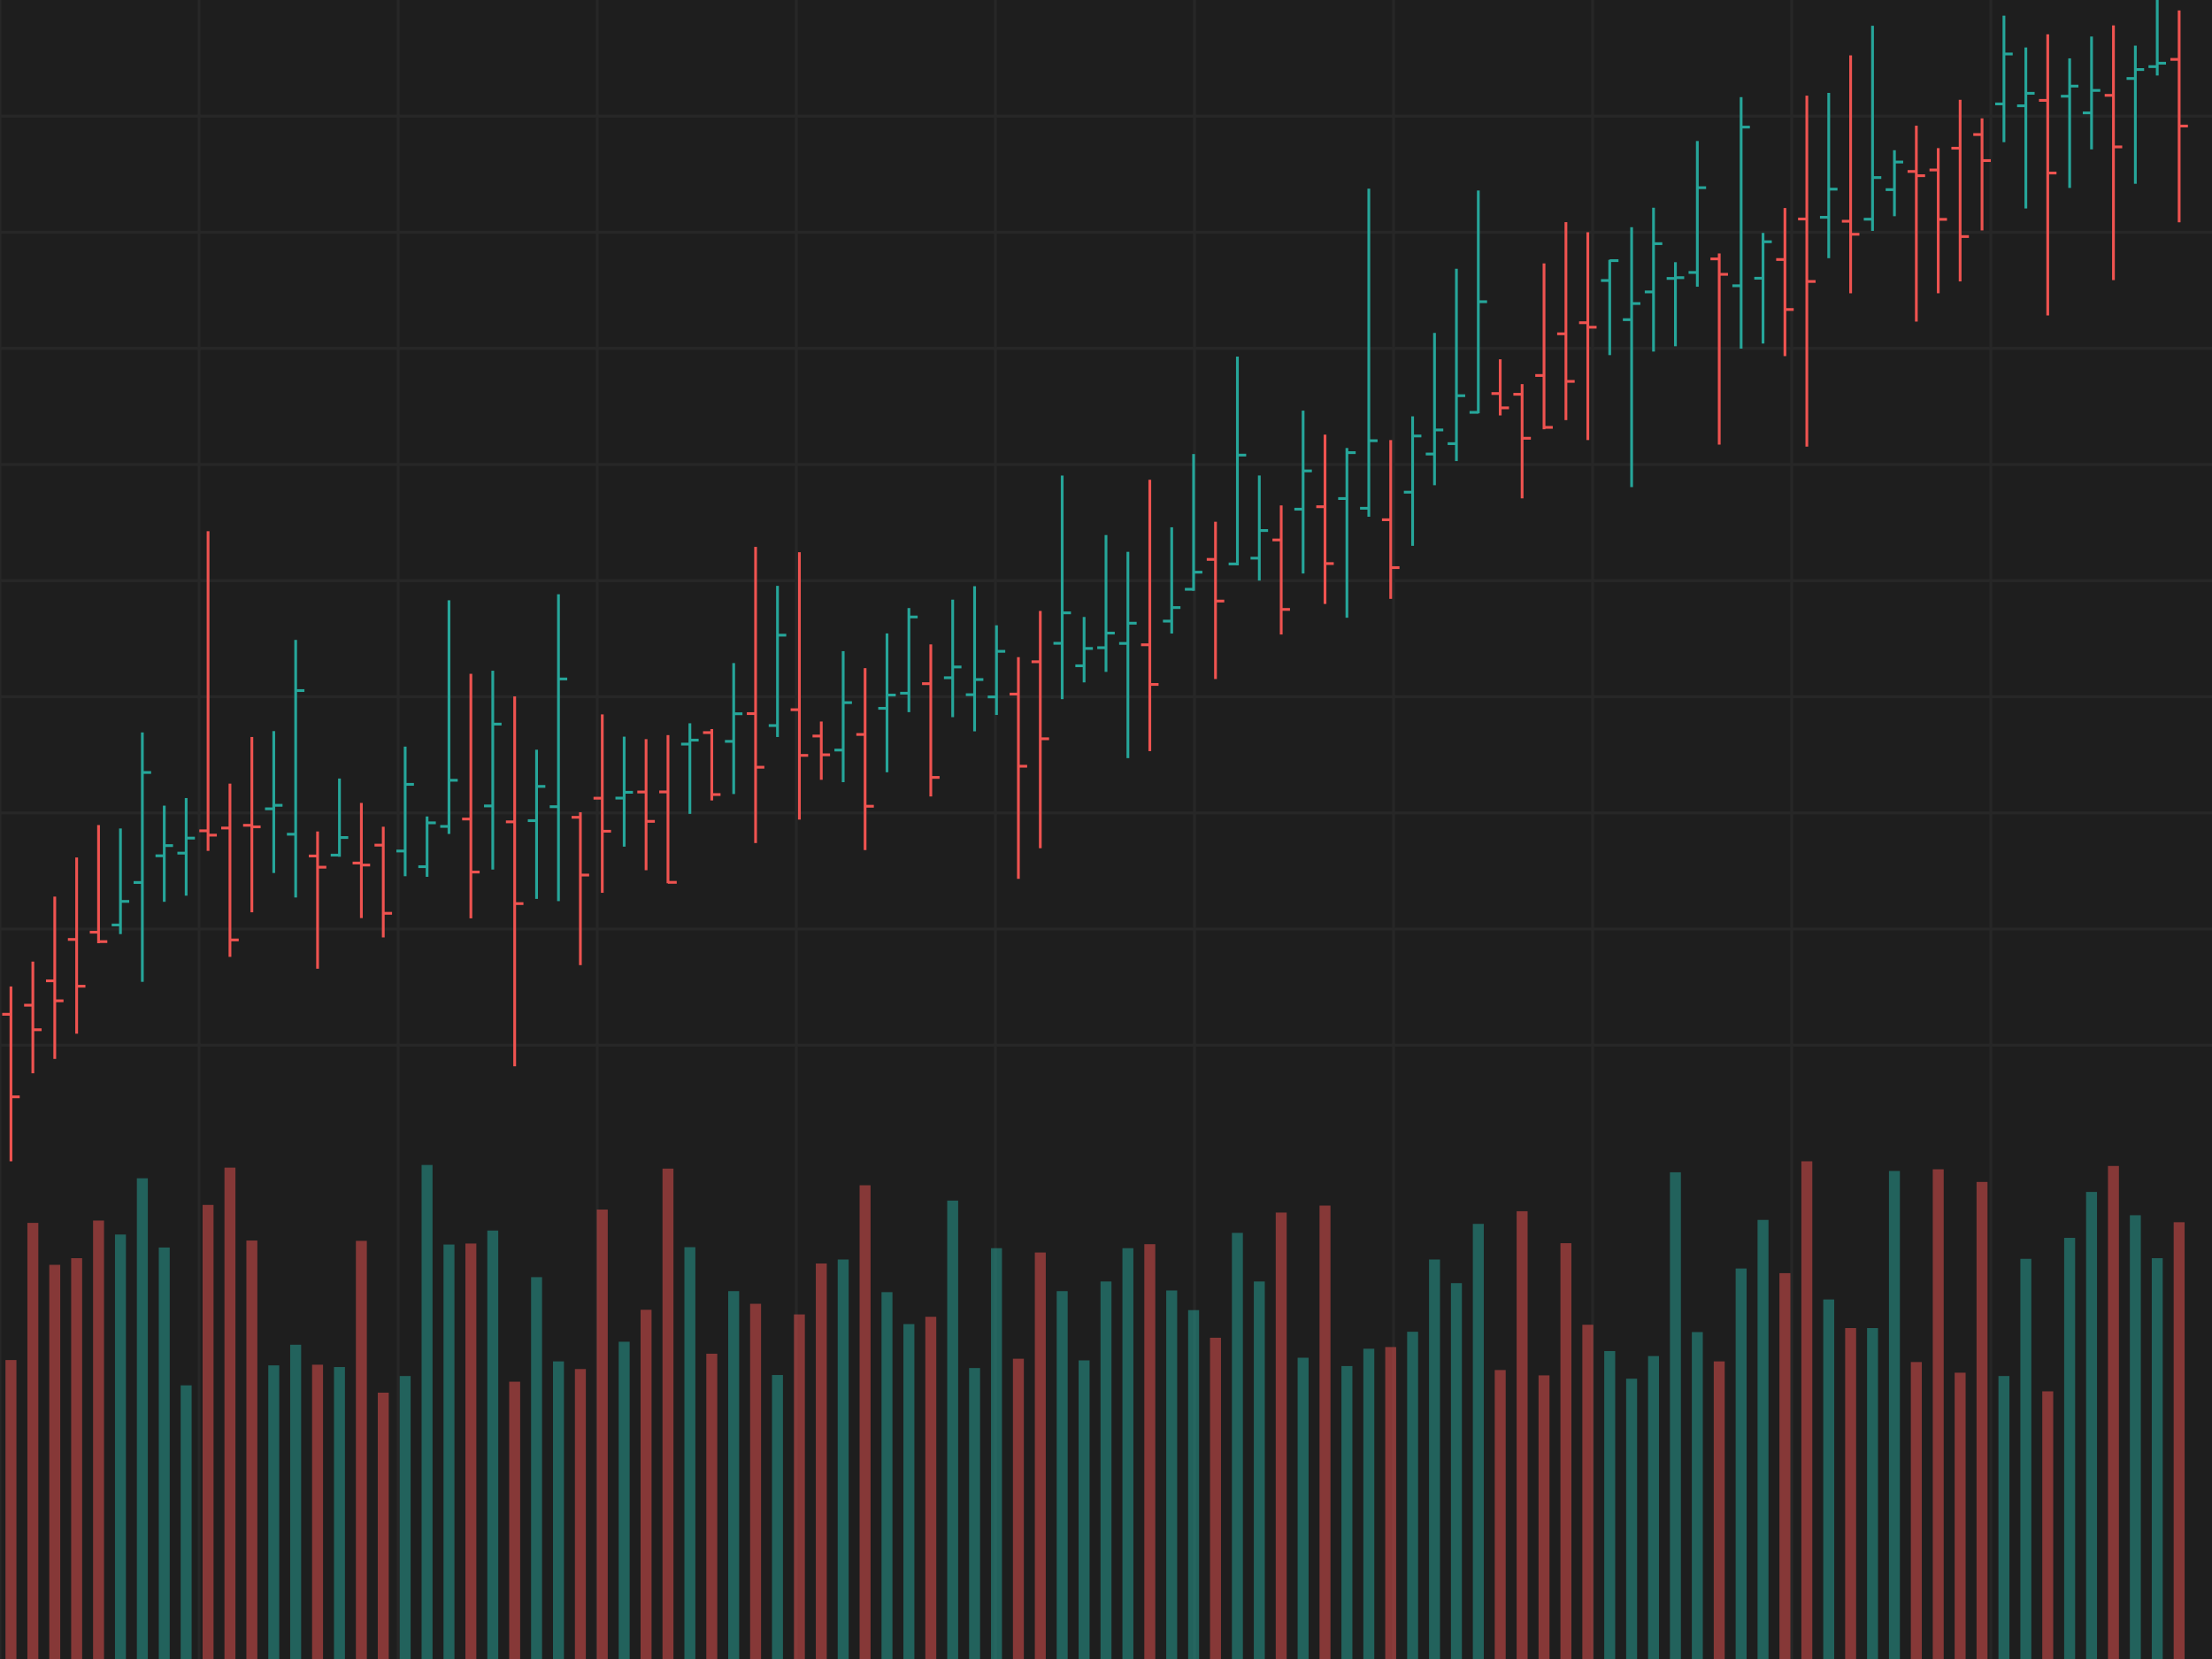 <?xml version="1.0" encoding="utf-8" ?>
<svg baseProfile="full" height="600" version="1.1" width="800" xmlns="http://www.w3.org/2000/svg" xmlns:ev="http://www.w3.org/2001/xml-events" xmlns:xlink="http://www.w3.org/1999/xlink"><defs /><rect fill="#1E1E1E" height="100%" width="100%" x="0" y="0" /><g id="grid" opacity="0.25" stroke="#424242" stroke-width="1"><line x1="0" x2="800" y1="42" y2="42" /><line x1="0" x2="800" y1="84" y2="84" /><line x1="0" x2="800" y1="126" y2="126" /><line x1="0" x2="800" y1="168" y2="168" /><line x1="0" x2="800" y1="210" y2="210" /><line x1="0" x2="800" y1="252" y2="252" /><line x1="0" x2="800" y1="294" y2="294" /><line x1="0" x2="800" y1="336" y2="336" /><line x1="0" x2="800" y1="378" y2="378" /><line x1="0" x2="0" y1="0" y2="600" /><line x1="72" x2="72" y1="0" y2="600" /><line x1="144" x2="144" y1="0" y2="600" /><line x1="216" x2="216" y1="0" y2="600" /><line x1="288" x2="288" y1="0" y2="600" /><line x1="360" x2="360" y1="0" y2="600" /><line x1="432" x2="432" y1="0" y2="600" /><line x1="504" x2="504" y1="0" y2="600" /><line x1="576" x2="576" y1="0" y2="600" /><line x1="648" x2="648" y1="0" y2="600" /><line x1="720" x2="720" y1="0" y2="600" /></g><g id="ohlc_bars"><line stroke="#EF5350" stroke-width="1" x1="3.96" x2="3.96" y1="356.768" y2="420.0" /><line stroke="#EF5350" stroke-width="1" x1="0.792" x2="3.96" y1="366.831" y2="366.831" /><line stroke="#EF5350" stroke-width="1" x1="3.96" x2="7.129" y1="396.685" y2="396.685" /><line stroke="#EF5350" stroke-width="1" x1="11.881" x2="11.881" y1="347.77" y2="388.169" /><line stroke="#EF5350" stroke-width="1" x1="8.713" x2="11.881" y1="363.542" y2="363.542" /><line stroke="#EF5350" stroke-width="1" x1="11.881" x2="15.05" y1="372.414" y2="372.414" /><line stroke="#EF5350" stroke-width="1" x1="19.802" x2="19.802" y1="324.267" y2="382.972" /><line stroke="#EF5350" stroke-width="1" x1="16.634" x2="19.802" y1="354.727" y2="354.727" /><line stroke="#EF5350" stroke-width="1" x1="19.802" x2="22.97" y1="361.955" y2="361.955" /><line stroke="#EF5350" stroke-width="1" x1="27.723" x2="27.723" y1="310.12" y2="373.845" /><line stroke="#EF5350" stroke-width="1" x1="24.554" x2="27.723" y1="339.757" y2="339.757" /><line stroke="#EF5350" stroke-width="1" x1="27.723" x2="30.891" y1="356.679" y2="356.679" /><line stroke="#EF5350" stroke-width="1" x1="35.644" x2="35.644" y1="298.396" y2="341.132" /><line stroke="#EF5350" stroke-width="1" x1="32.475" x2="35.644" y1="337.142" y2="337.142" /><line stroke="#EF5350" stroke-width="1" x1="35.644" x2="38.812" y1="340.544" y2="340.544" /><line stroke="#26A69A" stroke-width="1" x1="43.564" x2="43.564" y1="299.629" y2="337.827" /><line stroke="#26A69A" stroke-width="1" x1="40.396" x2="43.564" y1="334.527" y2="334.527" /><line stroke="#26A69A" stroke-width="1" x1="43.564" x2="46.733" y1="326.004" y2="326.004" /><line stroke="#26A69A" stroke-width="1" x1="51.485" x2="51.485" y1="264.892" y2="355.095" /><line stroke="#26A69A" stroke-width="1" x1="48.317" x2="51.485" y1="319.162" y2="319.162" /><line stroke="#26A69A" stroke-width="1" x1="51.485" x2="54.653" y1="279.377" y2="279.377" /><line stroke="#26A69A" stroke-width="1" x1="59.406" x2="59.406" y1="291.373" y2="326.143" /><line stroke="#26A69A" stroke-width="1" x1="56.238" x2="59.406" y1="309.505" y2="309.505" /><line stroke="#26A69A" stroke-width="1" x1="59.406" x2="62.574" y1="305.823" y2="305.823" /><line stroke="#26A69A" stroke-width="1" x1="67.327" x2="67.327" y1="288.627" y2="323.932" /><line stroke="#26A69A" stroke-width="1" x1="64.158" x2="67.327" y1="308.545" y2="308.545" /><line stroke="#26A69A" stroke-width="1" x1="67.327" x2="70.495" y1="303.112" y2="303.112" /><line stroke="#EF5350" stroke-width="1" x1="75.248" x2="75.248" y1="192.115" y2="307.726" /><line stroke="#EF5350" stroke-width="1" x1="72.079" x2="75.248" y1="300.469" y2="300.469" /><line stroke="#EF5350" stroke-width="1" x1="75.248" x2="78.416" y1="302.039" y2="302.039" /><line stroke="#EF5350" stroke-width="1" x1="83.168" x2="83.168" y1="283.41" y2="346.061" /><line stroke="#EF5350" stroke-width="1" x1="80.0" x2="83.168" y1="299.466" y2="299.466" /><line stroke="#EF5350" stroke-width="1" x1="83.168" x2="86.337" y1="339.939" y2="339.939" /><line stroke="#EF5350" stroke-width="1" x1="91.089" x2="91.089" y1="266.543" y2="329.941" /><line stroke="#EF5350" stroke-width="1" x1="87.921" x2="91.089" y1="298.479" y2="298.479" /><line stroke="#EF5350" stroke-width="1" x1="91.089" x2="94.257" y1="299.039" y2="299.039" /><line stroke="#26A69A" stroke-width="1" x1="99.01" x2="99.01" y1="264.416" y2="315.731" /><line stroke="#26A69A" stroke-width="1" x1="95.842" x2="99.01" y1="292.517" y2="292.517" /><line stroke="#26A69A" stroke-width="1" x1="99.01" x2="102.178" y1="291.246" y2="291.246" /><line stroke="#26A69A" stroke-width="1" x1="106.931" x2="106.931" y1="231.431" y2="324.587" /><line stroke="#26A69A" stroke-width="1" x1="103.762" x2="106.931" y1="301.708" y2="301.708" /><line stroke="#26A69A" stroke-width="1" x1="106.931" x2="110.099" y1="249.751" y2="249.751" /><line stroke="#EF5350" stroke-width="1" x1="114.851" x2="114.851" y1="300.708" y2="350.348" /><line stroke="#EF5350" stroke-width="1" x1="111.683" x2="114.851" y1="309.575" y2="309.575" /><line stroke="#EF5350" stroke-width="1" x1="114.851" x2="118.02" y1="313.632" y2="313.632" /><line stroke="#26A69A" stroke-width="1" x1="122.772" x2="122.772" y1="281.561" y2="309.858" /><line stroke="#26A69A" stroke-width="1" x1="119.604" x2="122.772" y1="309.267" y2="309.267" /><line stroke="#26A69A" stroke-width="1" x1="122.772" x2="125.941" y1="302.906" y2="302.906" /><line stroke="#EF5350" stroke-width="1" x1="130.693" x2="130.693" y1="290.392" y2="332.038" /><line stroke="#EF5350" stroke-width="1" x1="127.525" x2="130.693" y1="312.127" y2="312.127" /><line stroke="#EF5350" stroke-width="1" x1="130.693" x2="133.861" y1="312.859" y2="312.859" /><line stroke="#EF5350" stroke-width="1" x1="138.614" x2="138.614" y1="298.996" y2="339.033" /><line stroke="#EF5350" stroke-width="1" x1="135.446" x2="138.614" y1="305.656" y2="305.656" /><line stroke="#EF5350" stroke-width="1" x1="138.614" x2="141.782" y1="330.307" y2="330.307" /><line stroke="#26A69A" stroke-width="1" x1="146.535" x2="146.535" y1="270.023" y2="316.896" /><line stroke="#26A69A" stroke-width="1" x1="143.366" x2="146.535" y1="307.779" y2="307.779" /><line stroke="#26A69A" stroke-width="1" x1="146.535" x2="149.703" y1="283.674" y2="283.674" /><line stroke="#26A69A" stroke-width="1" x1="154.455" x2="154.455" y1="295.285" y2="317.108" /><line stroke="#26A69A" stroke-width="1" x1="151.287" x2="154.455" y1="313.448" y2="313.448" /><line stroke="#26A69A" stroke-width="1" x1="154.455" x2="157.624" y1="297.588" y2="297.588" /><line stroke="#26A69A" stroke-width="1" x1="162.376" x2="162.376" y1="217.099" y2="301.61" /><line stroke="#26A69A" stroke-width="1" x1="159.208" x2="162.376" y1="298.882" y2="298.882" /><line stroke="#26A69A" stroke-width="1" x1="162.376" x2="165.545" y1="282.197" y2="282.197" /><line stroke="#EF5350" stroke-width="1" x1="170.297" x2="170.297" y1="243.693" y2="332.128" /><line stroke="#EF5350" stroke-width="1" x1="167.129" x2="170.297" y1="296.208" y2="296.208" /><line stroke="#EF5350" stroke-width="1" x1="170.297" x2="173.465" y1="315.39" y2="315.39" /><line stroke="#26A69A" stroke-width="1" x1="178.218" x2="178.218" y1="242.582" y2="314.484" /><line stroke="#26A69A" stroke-width="1" x1="175.05" x2="178.218" y1="291.472" y2="291.472" /><line stroke="#26A69A" stroke-width="1" x1="178.218" x2="181.386" y1="261.883" y2="261.883" /><line stroke="#EF5350" stroke-width="1" x1="186.139" x2="186.139" y1="251.872" y2="385.644" /><line stroke="#EF5350" stroke-width="1" x1="182.97" x2="186.139" y1="297.228" y2="297.228" /><line stroke="#EF5350" stroke-width="1" x1="186.139" x2="189.307" y1="326.798" y2="326.798" /><line stroke="#26A69A" stroke-width="1" x1="194.059" x2="194.059" y1="271.143" y2="325.088" /><line stroke="#26A69A" stroke-width="1" x1="190.891" x2="194.059" y1="296.795" y2="296.795" /><line stroke="#26A69A" stroke-width="1" x1="194.059" x2="197.228" y1="284.416" y2="284.416" /><line stroke="#26A69A" stroke-width="1" x1="201.98" x2="201.98" y1="214.924" y2="325.901" /><line stroke="#26A69A" stroke-width="1" x1="198.812" x2="201.98" y1="291.753" y2="291.753" /><line stroke="#26A69A" stroke-width="1" x1="201.98" x2="205.149" y1="245.55" y2="245.55" /><line stroke="#EF5350" stroke-width="1" x1="209.901" x2="209.901" y1="293.777" y2="349.049" /><line stroke="#EF5350" stroke-width="1" x1="206.733" x2="209.901" y1="295.585" y2="295.585" /><line stroke="#EF5350" stroke-width="1" x1="209.901" x2="213.069" y1="316.478" y2="316.478" /><line stroke="#EF5350" stroke-width="1" x1="217.822" x2="217.822" y1="258.372" y2="322.892" /><line stroke="#EF5350" stroke-width="1" x1="214.653" x2="217.822" y1="288.682" y2="288.682" /><line stroke="#EF5350" stroke-width="1" x1="217.822" x2="220.99" y1="300.627" y2="300.627" /><line stroke="#26A69A" stroke-width="1" x1="225.743" x2="225.743" y1="266.425" y2="306.197" /><line stroke="#26A69A" stroke-width="1" x1="222.574" x2="225.743" y1="288.644" y2="288.644" /><line stroke="#26A69A" stroke-width="1" x1="225.743" x2="228.911" y1="286.542" y2="286.542" /><line stroke="#EF5350" stroke-width="1" x1="233.663" x2="233.663" y1="267.321" y2="314.725" /><line stroke="#EF5350" stroke-width="1" x1="230.495" x2="233.663" y1="286.434" y2="286.434" /><line stroke="#EF5350" stroke-width="1" x1="233.663" x2="236.832" y1="297.054" y2="297.054" /><line stroke="#EF5350" stroke-width="1" x1="241.584" x2="241.584" y1="265.862" y2="319.456" /><line stroke="#EF5350" stroke-width="1" x1="238.416" x2="241.584" y1="286.403" y2="286.403" /><line stroke="#EF5350" stroke-width="1" x1="241.584" x2="244.752" y1="319.111" y2="319.111" /><line stroke="#26A69A" stroke-width="1" x1="249.505" x2="249.505" y1="261.585" y2="294.353" /><line stroke="#26A69A" stroke-width="1" x1="246.337" x2="249.505" y1="269.118" y2="269.118" /><line stroke="#26A69A" stroke-width="1" x1="249.505" x2="252.673" y1="267.672" y2="267.672" /><line stroke="#EF5350" stroke-width="1" x1="257.426" x2="257.426" y1="263.67" y2="289.491" /><line stroke="#EF5350" stroke-width="1" x1="254.257" x2="257.426" y1="264.952" y2="264.952" /><line stroke="#EF5350" stroke-width="1" x1="257.426" x2="260.594" y1="287.359" y2="287.359" /><line stroke="#26A69A" stroke-width="1" x1="265.347" x2="265.347" y1="239.813" y2="287.172" /><line stroke="#26A69A" stroke-width="1" x1="262.178" x2="265.347" y1="268.128" y2="268.128" /><line stroke="#26A69A" stroke-width="1" x1="265.347" x2="268.515" y1="258.138" y2="258.138" /><line stroke="#EF5350" stroke-width="1" x1="273.267" x2="273.267" y1="197.787" y2="304.901" /><line stroke="#EF5350" stroke-width="1" x1="270.099" x2="273.267" y1="258.083" y2="258.083" /><line stroke="#EF5350" stroke-width="1" x1="273.267" x2="276.436" y1="277.477" y2="277.477" /><line stroke="#26A69A" stroke-width="1" x1="281.188" x2="281.188" y1="211.885" y2="266.542" /><line stroke="#26A69A" stroke-width="1" x1="278.02" x2="281.188" y1="262.406" y2="262.406" /><line stroke="#26A69A" stroke-width="1" x1="281.188" x2="284.356" y1="229.713" y2="229.713" /><line stroke="#EF5350" stroke-width="1" x1="289.109" x2="289.109" y1="199.721" y2="296.414" /><line stroke="#EF5350" stroke-width="1" x1="285.941" x2="289.109" y1="256.676" y2="256.676" /><line stroke="#EF5350" stroke-width="1" x1="289.109" x2="292.277" y1="273.197" y2="273.197" /><line stroke="#EF5350" stroke-width="1" x1="297.03" x2="297.03" y1="260.949" y2="282.025" /><line stroke="#EF5350" stroke-width="1" x1="293.861" x2="297.03" y1="266.193" y2="266.193" /><line stroke="#EF5350" stroke-width="1" x1="297.03" x2="300.198" y1="272.986" y2="272.986" /><line stroke="#26A69A" stroke-width="1" x1="304.95" x2="304.95" y1="235.499" y2="282.884" /><line stroke="#26A69A" stroke-width="1" x1="301.782" x2="304.95" y1="271.27" y2="271.27" /><line stroke="#26A69A" stroke-width="1" x1="304.95" x2="308.119" y1="254.111" y2="254.111" /><line stroke="#EF5350" stroke-width="1" x1="312.871" x2="312.871" y1="241.651" y2="307.442" /><line stroke="#EF5350" stroke-width="1" x1="309.703" x2="312.871" y1="265.625" y2="265.625" /><line stroke="#EF5350" stroke-width="1" x1="312.871" x2="316.04" y1="291.588" y2="291.588" /><line stroke="#26A69A" stroke-width="1" x1="320.792" x2="320.792" y1="229.085" y2="279.296" /><line stroke="#26A69A" stroke-width="1" x1="317.624" x2="320.792" y1="256.172" y2="256.172" /><line stroke="#26A69A" stroke-width="1" x1="320.792" x2="323.96" y1="251.374" y2="251.374" /><line stroke="#26A69A" stroke-width="1" x1="328.713" x2="328.713" y1="219.907" y2="257.559" /><line stroke="#26A69A" stroke-width="1" x1="325.545" x2="328.713" y1="250.706" y2="250.706" /><line stroke="#26A69A" stroke-width="1" x1="328.713" x2="331.881" y1="223.134" y2="223.134" /><line stroke="#EF5350" stroke-width="1" x1="336.634" x2="336.634" y1="233.055" y2="288.054" /><line stroke="#EF5350" stroke-width="1" x1="333.465" x2="336.634" y1="247.258" y2="247.258" /><line stroke="#EF5350" stroke-width="1" x1="336.634" x2="339.802" y1="281.164" y2="281.164" /><line stroke="#26A69A" stroke-width="1" x1="344.554" x2="344.554" y1="216.87" y2="259.371" /><line stroke="#26A69A" stroke-width="1" x1="341.386" x2="344.554" y1="245.113" y2="245.113" /><line stroke="#26A69A" stroke-width="1" x1="344.554" x2="347.723" y1="241.219" y2="241.219" /><line stroke="#26A69A" stroke-width="1" x1="352.475" x2="352.475" y1="212.009" y2="264.495" /><line stroke="#26A69A" stroke-width="1" x1="349.307" x2="352.475" y1="251.248" y2="251.248" /><line stroke="#26A69A" stroke-width="1" x1="352.475" x2="355.644" y1="245.766" y2="245.766" /><line stroke="#26A69A" stroke-width="1" x1="360.396" x2="360.396" y1="226.149" y2="258.574" /><line stroke="#26A69A" stroke-width="1" x1="357.228" x2="360.396" y1="252.048" y2="252.048" /><line stroke="#26A69A" stroke-width="1" x1="360.396" x2="363.564" y1="235.557" y2="235.557" /><line stroke="#EF5350" stroke-width="1" x1="368.317" x2="368.317" y1="237.668" y2="317.842" /><line stroke="#EF5350" stroke-width="1" x1="365.149" x2="368.317" y1="251.025" y2="251.025" /><line stroke="#EF5350" stroke-width="1" x1="368.317" x2="371.485" y1="277.116" y2="277.116" /><line stroke="#EF5350" stroke-width="1" x1="376.238" x2="376.238" y1="220.957" y2="306.767" /><line stroke="#EF5350" stroke-width="1" x1="373.069" x2="376.238" y1="239.331" y2="239.331" /><line stroke="#EF5350" stroke-width="1" x1="376.238" x2="379.406" y1="267.184" y2="267.184" /><line stroke="#26A69A" stroke-width="1" x1="384.158" x2="384.158" y1="171.993" y2="252.86" /><line stroke="#26A69A" stroke-width="1" x1="380.99" x2="384.158" y1="232.654" y2="232.654" /><line stroke="#26A69A" stroke-width="1" x1="384.158" x2="387.327" y1="221.645" y2="221.645" /><line stroke="#26A69A" stroke-width="1" x1="392.079" x2="392.079" y1="223.135" y2="246.792" /><line stroke="#26A69A" stroke-width="1" x1="388.911" x2="392.079" y1="240.789" y2="240.789" /><line stroke="#26A69A" stroke-width="1" x1="392.079" x2="395.248" y1="234.525" y2="234.525" /><line stroke="#26A69A" stroke-width="1" x1="400.0" x2="400.0" y1="193.504" y2="242.993" /><line stroke="#26A69A" stroke-width="1" x1="396.832" x2="400.0" y1="234.249" y2="234.249" /><line stroke="#26A69A" stroke-width="1" x1="400.0" x2="403.168" y1="228.965" y2="228.965" /><line stroke="#26A69A" stroke-width="1" x1="407.921" x2="407.921" y1="199.574" y2="274.188" /><line stroke="#26A69A" stroke-width="1" x1="404.752" x2="407.921" y1="232.695" y2="232.695" /><line stroke="#26A69A" stroke-width="1" x1="407.921" x2="411.089" y1="225.388" y2="225.388" /><line stroke="#EF5350" stroke-width="1" x1="415.842" x2="415.842" y1="173.51" y2="271.658" /><line stroke="#EF5350" stroke-width="1" x1="412.673" x2="415.842" y1="233.194" y2="233.194" /><line stroke="#EF5350" stroke-width="1" x1="415.842" x2="419.01" y1="247.537" y2="247.537" /><line stroke="#26A69A" stroke-width="1" x1="423.762" x2="423.762" y1="190.696" y2="229.13" /><line stroke="#26A69A" stroke-width="1" x1="420.594" x2="423.762" y1="224.632" y2="224.632" /><line stroke="#26A69A" stroke-width="1" x1="423.762" x2="426.931" y1="219.733" y2="219.733" /><line stroke="#26A69A" stroke-width="1" x1="431.683" x2="431.683" y1="164.209" y2="213.656" /><line stroke="#26A69A" stroke-width="1" x1="428.515" x2="431.683" y1="213.121" y2="213.121" /><line stroke="#26A69A" stroke-width="1" x1="431.683" x2="434.851" y1="206.94" y2="206.94" /><line stroke="#EF5350" stroke-width="1" x1="439.604" x2="439.604" y1="188.694" y2="245.575" /><line stroke="#EF5350" stroke-width="1" x1="436.436" x2="439.604" y1="202.312" y2="202.312" /><line stroke="#EF5350" stroke-width="1" x1="439.604" x2="442.772" y1="217.38" y2="217.38" /><line stroke="#26A69A" stroke-width="1" x1="447.525" x2="447.525" y1="128.966" y2="204.472" /><line stroke="#26A69A" stroke-width="1" x1="444.356" x2="447.525" y1="203.952" y2="203.952" /><line stroke="#26A69A" stroke-width="1" x1="447.525" x2="450.693" y1="164.597" y2="164.597" /><line stroke="#26A69A" stroke-width="1" x1="455.446" x2="455.446" y1="171.967" y2="209.983" /><line stroke="#26A69A" stroke-width="1" x1="452.277" x2="455.446" y1="201.865" y2="201.865" /><line stroke="#26A69A" stroke-width="1" x1="455.446" x2="458.614" y1="191.87" y2="191.87" /><line stroke="#EF5350" stroke-width="1" x1="463.366" x2="463.366" y1="182.792" y2="229.479" /><line stroke="#EF5350" stroke-width="1" x1="460.198" x2="463.366" y1="195.274" y2="195.274" /><line stroke="#EF5350" stroke-width="1" x1="463.366" x2="466.535" y1="220.402" y2="220.402" /><line stroke="#26A69A" stroke-width="1" x1="471.287" x2="471.287" y1="148.519" y2="207.419" /><line stroke="#26A69A" stroke-width="1" x1="468.119" x2="471.287" y1="184.154" y2="184.154" /><line stroke="#26A69A" stroke-width="1" x1="471.287" x2="474.455" y1="170.305" y2="170.305" /><line stroke="#EF5350" stroke-width="1" x1="479.208" x2="479.208" y1="157.193" y2="218.427" /><line stroke="#EF5350" stroke-width="1" x1="476.04" x2="479.208" y1="183.262" y2="183.262" /><line stroke="#EF5350" stroke-width="1" x1="479.208" x2="482.376" y1="203.821" y2="203.821" /><line stroke="#26A69A" stroke-width="1" x1="487.129" x2="487.129" y1="162.03" y2="223.413" /><line stroke="#26A69A" stroke-width="1" x1="483.96" x2="487.129" y1="180.306" y2="180.306" /><line stroke="#26A69A" stroke-width="1" x1="487.129" x2="490.297" y1="163.704" y2="163.704" /><line stroke="#26A69A" stroke-width="1" x1="495.05" x2="495.05" y1="68.227" y2="186.882" /><line stroke="#26A69A" stroke-width="1" x1="491.881" x2="495.05" y1="183.823" y2="183.823" /><line stroke="#26A69A" stroke-width="1" x1="495.05" x2="498.218" y1="159.385" y2="159.385" /><line stroke="#EF5350" stroke-width="1" x1="502.97" x2="502.97" y1="159.163" y2="216.581" /><line stroke="#EF5350" stroke-width="1" x1="499.802" x2="502.97" y1="187.973" y2="187.973" /><line stroke="#EF5350" stroke-width="1" x1="502.97" x2="506.139" y1="205.283" y2="205.283" /><line stroke="#26A69A" stroke-width="1" x1="510.891" x2="510.891" y1="150.575" y2="197.408" /><line stroke="#26A69A" stroke-width="1" x1="507.723" x2="510.891" y1="177.999" y2="177.999" /><line stroke="#26A69A" stroke-width="1" x1="510.891" x2="514.059" y1="157.678" y2="157.678" /><line stroke="#26A69A" stroke-width="1" x1="518.812" x2="518.812" y1="120.402" y2="175.486" /><line stroke="#26A69A" stroke-width="1" x1="515.644" x2="518.812" y1="164.202" y2="164.202" /><line stroke="#26A69A" stroke-width="1" x1="518.812" x2="521.98" y1="155.495" y2="155.495" /><line stroke="#26A69A" stroke-width="1" x1="526.733" x2="526.733" y1="97.197" y2="166.749" /><line stroke="#26A69A" stroke-width="1" x1="523.564" x2="526.733" y1="160.447" y2="160.447" /><line stroke="#26A69A" stroke-width="1" x1="526.733" x2="529.901" y1="143.107" y2="143.107" /><line stroke="#26A69A" stroke-width="1" x1="534.653" x2="534.653" y1="68.899" y2="149.484" /><line stroke="#26A69A" stroke-width="1" x1="531.485" x2="534.653" y1="149.13" y2="149.13" /><line stroke="#26A69A" stroke-width="1" x1="534.653" x2="537.822" y1="109.12" y2="109.12" /><line stroke="#EF5350" stroke-width="1" x1="542.574" x2="542.574" y1="129.95" y2="150.249" /><line stroke="#EF5350" stroke-width="1" x1="539.406" x2="542.574" y1="142.326" y2="142.326" /><line stroke="#EF5350" stroke-width="1" x1="542.574" x2="545.743" y1="147.502" y2="147.502" /><line stroke="#EF5350" stroke-width="1" x1="550.495" x2="550.495" y1="138.923" y2="180.239" /><line stroke="#EF5350" stroke-width="1" x1="547.327" x2="550.495" y1="142.6" y2="142.6" /><line stroke="#EF5350" stroke-width="1" x1="550.495" x2="553.663" y1="158.499" y2="158.499" /><line stroke="#EF5350" stroke-width="1" x1="558.416" x2="558.416" y1="95.264" y2="155.25" /><line stroke="#EF5350" stroke-width="1" x1="555.248" x2="558.416" y1="135.798" y2="135.798" /><line stroke="#EF5350" stroke-width="1" x1="558.416" x2="561.584" y1="154.561" y2="154.561" /><line stroke="#EF5350" stroke-width="1" x1="566.337" x2="566.337" y1="80.341" y2="151.937" /><line stroke="#EF5350" stroke-width="1" x1="563.168" x2="566.337" y1="120.723" y2="120.723" /><line stroke="#EF5350" stroke-width="1" x1="566.337" x2="569.505" y1="137.931" y2="137.931" /><line stroke="#EF5350" stroke-width="1" x1="574.257" x2="574.257" y1="84.001" y2="159.152" /><line stroke="#EF5350" stroke-width="1" x1="571.089" x2="574.257" y1="116.714" y2="116.714" /><line stroke="#EF5350" stroke-width="1" x1="574.257" x2="577.426" y1="118.34" y2="118.34" /><line stroke="#26A69A" stroke-width="1" x1="582.178" x2="582.178" y1="93.968" y2="128.43" /><line stroke="#26A69A" stroke-width="1" x1="579.01" x2="582.178" y1="101.451" y2="101.451" /><line stroke="#26A69A" stroke-width="1" x1="582.178" x2="585.347" y1="94.255" y2="94.255" /><line stroke="#26A69A" stroke-width="1" x1="590.099" x2="590.099" y1="82.169" y2="176.166" /><line stroke="#26A69A" stroke-width="1" x1="586.931" x2="590.099" y1="115.61" y2="115.61" /><line stroke="#26A69A" stroke-width="1" x1="590.099" x2="593.267" y1="109.773" y2="109.773" /><line stroke="#26A69A" stroke-width="1" x1="598.02" x2="598.02" y1="75.126" y2="127.151" /><line stroke="#26A69A" stroke-width="1" x1="594.851" x2="598.02" y1="105.57" y2="105.57" /><line stroke="#26A69A" stroke-width="1" x1="598.02" x2="601.188" y1="88.122" y2="88.122" /><line stroke="#26A69A" stroke-width="1" x1="605.941" x2="605.941" y1="94.824" y2="125.23" /><line stroke="#26A69A" stroke-width="1" x1="602.772" x2="605.941" y1="100.696" y2="100.696" /><line stroke="#26A69A" stroke-width="1" x1="605.941" x2="609.109" y1="100.422" y2="100.422" /><line stroke="#26A69A" stroke-width="1" x1="613.861" x2="613.861" y1="50.997" y2="103.694" /><line stroke="#26A69A" stroke-width="1" x1="610.693" x2="613.861" y1="98.537" y2="98.537" /><line stroke="#26A69A" stroke-width="1" x1="613.861" x2="617.03" y1="67.878" y2="67.878" /><line stroke="#EF5350" stroke-width="1" x1="621.782" x2="621.782" y1="91.668" y2="160.8" /><line stroke="#EF5350" stroke-width="1" x1="618.614" x2="621.782" y1="93.631" y2="93.631" /><line stroke="#EF5350" stroke-width="1" x1="621.782" x2="624.95" y1="99.214" y2="99.214" /><line stroke="#26A69A" stroke-width="1" x1="629.703" x2="629.703" y1="35.131" y2="126.077" /><line stroke="#26A69A" stroke-width="1" x1="626.535" x2="629.703" y1="103.344" y2="103.344" /><line stroke="#26A69A" stroke-width="1" x1="629.703" x2="632.871" y1="45.968" y2="45.968" /><line stroke="#26A69A" stroke-width="1" x1="637.624" x2="637.624" y1="84.238" y2="124.244" /><line stroke="#26A69A" stroke-width="1" x1="634.455" x2="637.624" y1="100.628" y2="100.628" /><line stroke="#26A69A" stroke-width="1" x1="637.624" x2="640.792" y1="87.431" y2="87.431" /><line stroke="#EF5350" stroke-width="1" x1="645.545" x2="645.545" y1="75.234" y2="128.793" /><line stroke="#EF5350" stroke-width="1" x1="642.376" x2="645.545" y1="93.856" y2="93.856" /><line stroke="#EF5350" stroke-width="1" x1="645.545" x2="648.713" y1="111.936" y2="111.936" /><line stroke="#EF5350" stroke-width="1" x1="653.465" x2="653.465" y1="34.598" y2="161.524" /><line stroke="#EF5350" stroke-width="1" x1="650.297" x2="653.465" y1="79.203" y2="79.203" /><line stroke="#EF5350" stroke-width="1" x1="653.465" x2="656.634" y1="101.792" y2="101.792" /><line stroke="#26A69A" stroke-width="1" x1="661.386" x2="661.386" y1="33.597" y2="93.372" /><line stroke="#26A69A" stroke-width="1" x1="658.218" x2="661.386" y1="78.586" y2="78.586" /><line stroke="#26A69A" stroke-width="1" x1="661.386" x2="664.554" y1="68.409" y2="68.409" /><line stroke="#EF5350" stroke-width="1" x1="669.307" x2="669.307" y1="20.02" y2="106.073" /><line stroke="#EF5350" stroke-width="1" x1="666.139" x2="669.307" y1="80.009" y2="80.009" /><line stroke="#EF5350" stroke-width="1" x1="669.307" x2="672.475" y1="84.723" y2="84.723" /><line stroke="#26A69A" stroke-width="1" x1="677.228" x2="677.228" y1="9.315" y2="83.506" /><line stroke="#26A69A" stroke-width="1" x1="674.059" x2="677.228" y1="79.276" y2="79.276" /><line stroke="#26A69A" stroke-width="1" x1="677.228" x2="680.396" y1="64.216" y2="64.216" /><line stroke="#26A69A" stroke-width="1" x1="685.149" x2="685.149" y1="54.328" y2="78.19" /><line stroke="#26A69A" stroke-width="1" x1="681.98" x2="685.149" y1="68.579" y2="68.579" /><line stroke="#26A69A" stroke-width="1" x1="685.149" x2="688.317" y1="58.597" y2="58.597" /><line stroke="#EF5350" stroke-width="1" x1="693.069" x2="693.069" y1="45.46" y2="116.308" /><line stroke="#EF5350" stroke-width="1" x1="689.901" x2="693.069" y1="62.006" y2="62.006" /><line stroke="#EF5350" stroke-width="1" x1="693.069" x2="696.238" y1="63.542" y2="63.542" /><line stroke="#EF5350" stroke-width="1" x1="700.99" x2="700.99" y1="53.567" y2="106.061" /><line stroke="#EF5350" stroke-width="1" x1="697.822" x2="700.99" y1="61.47" y2="61.47" /><line stroke="#EF5350" stroke-width="1" x1="700.99" x2="704.158" y1="79.331" y2="79.331" /><line stroke="#EF5350" stroke-width="1" x1="708.911" x2="708.911" y1="36.087" y2="101.777" /><line stroke="#EF5350" stroke-width="1" x1="705.743" x2="708.911" y1="53.599" y2="53.599" /><line stroke="#EF5350" stroke-width="1" x1="708.911" x2="712.079" y1="85.552" y2="85.552" /><line stroke="#EF5350" stroke-width="1" x1="716.832" x2="716.832" y1="42.802" y2="83.341" /><line stroke="#EF5350" stroke-width="1" x1="713.663" x2="716.832" y1="48.656" y2="48.656" /><line stroke="#EF5350" stroke-width="1" x1="716.832" x2="720" y1="58.074" y2="58.074" /><line stroke="#26A69A" stroke-width="1" x1="724.752" x2="724.752" y1="5.655" y2="51.419" /><line stroke="#26A69A" stroke-width="1" x1="721.584" x2="724.752" y1="37.584" y2="37.584" /><line stroke="#26A69A" stroke-width="1" x1="724.752" x2="727.921" y1="19.52" y2="19.52" /><line stroke="#26A69A" stroke-width="1" x1="732.673" x2="732.673" y1="17.168" y2="75.389" /><line stroke="#26A69A" stroke-width="1" x1="729.505" x2="732.673" y1="38.259" y2="38.259" /><line stroke="#26A69A" stroke-width="1" x1="732.673" x2="735.842" y1="33.743" y2="33.743" /><line stroke="#EF5350" stroke-width="1" x1="740.594" x2="740.594" y1="12.407" y2="114.086" /><line stroke="#EF5350" stroke-width="1" x1="737.426" x2="740.594" y1="36.301" y2="36.301" /><line stroke="#EF5350" stroke-width="1" x1="740.594" x2="743.762" y1="62.578" y2="62.578" /><line stroke="#26A69A" stroke-width="1" x1="748.515" x2="748.515" y1="21.103" y2="67.968" /><line stroke="#26A69A" stroke-width="1" x1="745.347" x2="748.515" y1="34.797" y2="34.797" /><line stroke="#26A69A" stroke-width="1" x1="748.515" x2="751.683" y1="31.144" y2="31.144" /><line stroke="#26A69A" stroke-width="1" x1="756.436" x2="756.436" y1="13.211" y2="54.021" /><line stroke="#26A69A" stroke-width="1" x1="753.267" x2="756.436" y1="40.826" y2="40.826" /><line stroke="#26A69A" stroke-width="1" x1="756.436" x2="759.604" y1="32.698" y2="32.698" /><line stroke="#EF5350" stroke-width="1" x1="764.356" x2="764.356" y1="9.182" y2="101.306" /><line stroke="#EF5350" stroke-width="1" x1="761.188" x2="764.356" y1="34.483" y2="34.483" /><line stroke="#EF5350" stroke-width="1" x1="764.356" x2="767.525" y1="53.126" y2="53.126" /><line stroke="#26A69A" stroke-width="1" x1="772.277" x2="772.277" y1="16.501" y2="66.462" /><line stroke="#26A69A" stroke-width="1" x1="769.109" x2="772.277" y1="28.386" y2="28.386" /><line stroke="#26A69A" stroke-width="1" x1="772.277" x2="775.446" y1="25.143" y2="25.143" /><line stroke="#26A69A" stroke-width="1" x1="780.198" x2="780.198" y1="0.0" y2="27.31" /><line stroke="#26A69A" stroke-width="1" x1="777.03" x2="780.198" y1="24.089" y2="24.089" /><line stroke="#26A69A" stroke-width="1" x1="780.198" x2="783.366" y1="22.861" y2="22.861" /><line stroke="#EF5350" stroke-width="1" x1="788.119" x2="788.119" y1="3.769" y2="80.398" /><line stroke="#EF5350" stroke-width="1" x1="784.95" x2="788.119" y1="21.477" y2="21.477" /><line stroke="#EF5350" stroke-width="1" x1="788.119" x2="791.287" y1="45.586" y2="45.586" /></g><g id="volume"><rect fill="#EF5350" height="108.12" opacity="0.5" width="3.96" x="1.98" y="491.88" /><rect fill="#EF5350" height="157.726" opacity="0.5" width="3.96" x="9.901" y="442.274" /><rect fill="#EF5350" height="142.555" opacity="0.5" width="3.96" x="17.822" y="457.445" /><rect fill="#EF5350" height="144.963" opacity="0.5" width="3.96" x="25.743" y="455.037" /><rect fill="#EF5350" height="158.569" opacity="0.5" width="3.96" x="33.663" y="441.431" /><rect fill="#26A69A" height="153.512" opacity="0.5" width="3.96" x="41.584" y="446.488" /><rect fill="#26A69A" height="173.86" opacity="0.5" width="3.96" x="49.505" y="426.14" /><rect fill="#26A69A" height="148.816" opacity="0.5" width="3.96" x="57.426" y="451.184" /><rect fill="#26A69A" height="98.97" opacity="0.5" width="3.96" x="65.347" y="501.03" /><rect fill="#EF5350" height="164.227" opacity="0.5" width="3.96" x="73.267" y="435.773" /><rect fill="#EF5350" height="177.712" opacity="0.5" width="3.96" x="81.188" y="422.288" /><rect fill="#EF5350" height="151.344" opacity="0.5" width="3.96" x="89.109" y="448.656" /><rect fill="#26A69A" height="106.194" opacity="0.5" width="3.96" x="97.03" y="493.806" /><rect fill="#26A69A" height="113.659" opacity="0.5" width="3.96" x="104.95" y="486.341" /><rect fill="#EF5350" height="106.435" opacity="0.5" width="3.96" x="112.871" y="493.565" /><rect fill="#26A69A" height="105.592" opacity="0.5" width="3.96" x="120.792" y="494.408" /><rect fill="#EF5350" height="151.224" opacity="0.5" width="3.96" x="128.713" y="448.776" /><rect fill="#EF5350" height="96.321" opacity="0.5" width="3.96" x="136.634" y="503.679" /><rect fill="#26A69A" height="102.341" opacity="0.5" width="3.96" x="144.554" y="497.659" /><rect fill="#26A69A" height="178.676" opacity="0.5" width="3.96" x="152.475" y="421.324" /><rect fill="#26A69A" height="149.9" opacity="0.5" width="3.96" x="160.396" y="450.1" /><rect fill="#EF5350" height="150.261" opacity="0.5" width="3.96" x="168.317" y="449.739" /><rect fill="#26A69A" height="154.957" opacity="0.5" width="3.96" x="176.238" y="445.043" /><rect fill="#EF5350" height="100.294" opacity="0.5" width="3.96" x="184.158" y="499.706" /><rect fill="#26A69A" height="138.1" opacity="0.5" width="3.96" x="192.079" y="461.9" /><rect fill="#26A69A" height="107.639" opacity="0.5" width="3.96" x="200.0" y="492.361" /><rect fill="#EF5350" height="104.87" opacity="0.5" width="3.96" x="207.921" y="495.13" /><rect fill="#EF5350" height="162.542" opacity="0.5" width="3.96" x="215.842" y="437.458" /><rect fill="#26A69A" height="114.742" opacity="0.5" width="3.96" x="223.762" y="485.258" /><rect fill="#EF5350" height="126.301" opacity="0.5" width="3.96" x="231.683" y="473.699" /><rect fill="#EF5350" height="177.351" opacity="0.5" width="3.96" x="239.604" y="422.649" /><rect fill="#26A69A" height="148.936" opacity="0.5" width="3.96" x="247.525" y="451.064" /><rect fill="#EF5350" height="110.408" opacity="0.5" width="3.96" x="255.446" y="489.592" /><rect fill="#26A69A" height="133.043" opacity="0.5" width="3.96" x="263.366" y="466.957" /><rect fill="#EF5350" height="128.468" opacity="0.5" width="3.96" x="271.287" y="471.532" /><rect fill="#26A69A" height="102.702" opacity="0.5" width="3.96" x="279.208" y="497.298" /><rect fill="#EF5350" height="124.615" opacity="0.5" width="3.96" x="287.129" y="475.385" /><rect fill="#EF5350" height="143.037" opacity="0.5" width="3.96" x="295.05" y="456.963" /><rect fill="#26A69A" height="144.482" opacity="0.5" width="3.96" x="302.97" y="455.518" /><rect fill="#EF5350" height="171.331" opacity="0.5" width="3.96" x="310.891" y="428.669" /><rect fill="#26A69A" height="132.682" opacity="0.5" width="3.96" x="318.812" y="467.318" /><rect fill="#26A69A" height="121.124" opacity="0.5" width="3.96" x="326.733" y="478.876" /><rect fill="#EF5350" height="123.773" opacity="0.5" width="3.96" x="334.653" y="476.227" /><rect fill="#26A69A" height="165.793" opacity="0.5" width="3.96" x="342.574" y="434.207" /><rect fill="#26A69A" height="105.231" opacity="0.5" width="3.96" x="350.495" y="494.769" /><rect fill="#26A69A" height="148.575" opacity="0.5" width="3.96" x="358.416" y="451.425" /><rect fill="#EF5350" height="108.602" opacity="0.5" width="3.96" x="366.337" y="491.398" /><rect fill="#EF5350" height="147.01" opacity="0.5" width="3.96" x="374.257" y="452.99" /><rect fill="#26A69A" height="133.043" opacity="0.5" width="3.96" x="382.178" y="466.957" /><rect fill="#26A69A" height="108.0" opacity="0.5" width="3.96" x="390.099" y="492.0" /><rect fill="#26A69A" height="136.535" opacity="0.5" width="3.96" x="398.02" y="463.465" /><rect fill="#26A69A" height="148.575" opacity="0.5" width="3.96" x="405.941" y="451.425" /><rect fill="#EF5350" height="150.02" opacity="0.5" width="3.96" x="413.861" y="449.98" /><rect fill="#26A69A" height="133.284" opacity="0.5" width="3.96" x="421.782" y="466.716" /><rect fill="#26A69A" height="126.181" opacity="0.5" width="3.96" x="429.703" y="473.819" /><rect fill="#EF5350" height="116.187" opacity="0.5" width="3.96" x="437.624" y="483.813" /><rect fill="#26A69A" height="154.114" opacity="0.5" width="3.96" x="445.545" y="445.886" /><rect fill="#26A69A" height="136.535" opacity="0.5" width="3.96" x="453.465" y="463.465" /><rect fill="#EF5350" height="161.458" opacity="0.5" width="3.96" x="461.386" y="438.542" /><rect fill="#26A69A" height="108.963" opacity="0.5" width="3.96" x="469.307" y="491.037" /><rect fill="#EF5350" height="163.987" opacity="0.5" width="3.96" x="477.228" y="436.013" /><rect fill="#26A69A" height="105.953" opacity="0.5" width="3.96" x="485.149" y="494.047" /><rect fill="#26A69A" height="112.214" opacity="0.5" width="3.96" x="493.069" y="487.786" /><rect fill="#EF5350" height="112.816" opacity="0.5" width="3.96" x="500.99" y="487.184" /><rect fill="#26A69A" height="118.355" opacity="0.5" width="3.96" x="508.911" y="481.645" /><rect fill="#26A69A" height="144.482" opacity="0.5" width="3.96" x="516.832" y="455.518" /><rect fill="#26A69A" height="135.933" opacity="0.5" width="3.96" x="524.752" y="464.067" /><rect fill="#26A69A" height="157.365" opacity="0.5" width="3.96" x="532.673" y="442.635" /><rect fill="#EF5350" height="104.508" opacity="0.5" width="3.96" x="540.594" y="495.492" /><rect fill="#EF5350" height="161.94" opacity="0.5" width="3.96" x="548.515" y="438.06" /><rect fill="#EF5350" height="102.582" opacity="0.5" width="3.96" x="556.436" y="497.418" /><rect fill="#EF5350" height="150.381" opacity="0.5" width="3.96" x="564.356" y="449.619" /><rect fill="#EF5350" height="120.883" opacity="0.5" width="3.96" x="572.277" y="479.117" /><rect fill="#26A69A" height="111.371" opacity="0.5" width="3.96" x="580.198" y="488.629" /><rect fill="#26A69A" height="101.378" opacity="0.5" width="3.96" x="588.119" y="498.622" /><rect fill="#26A69A" height="109.565" opacity="0.5" width="3.96" x="596.04" y="490.435" /><rect fill="#26A69A" height="176.027" opacity="0.5" width="3.96" x="603.96" y="423.973" /><rect fill="#26A69A" height="118.234" opacity="0.5" width="3.96" x="611.881" y="481.766" /><rect fill="#EF5350" height="107.639" opacity="0.5" width="3.96" x="619.802" y="492.361" /><rect fill="#26A69A" height="141.231" opacity="0.5" width="3.96" x="627.723" y="458.769" /><rect fill="#26A69A" height="158.809" opacity="0.5" width="3.96" x="635.644" y="441.191" /><rect fill="#EF5350" height="139.545" opacity="0.5" width="3.96" x="643.564" y="460.455" /><rect fill="#EF5350" height="180.0" opacity="0.5" width="3.96" x="651.485" y="420.0" /><rect fill="#26A69A" height="130.033" opacity="0.5" width="3.96" x="659.406" y="469.967" /><rect fill="#EF5350" height="119.679" opacity="0.5" width="3.96" x="667.327" y="480.321" /><rect fill="#26A69A" height="119.679" opacity="0.5" width="3.96" x="675.248" y="480.321" /><rect fill="#26A69A" height="176.508" opacity="0.5" width="3.96" x="683.168" y="423.492" /><rect fill="#EF5350" height="107.398" opacity="0.5" width="3.96" x="691.089" y="492.602" /><rect fill="#EF5350" height="177.11" opacity="0.5" width="3.96" x="699.01" y="422.89" /><rect fill="#EF5350" height="103.545" opacity="0.5" width="3.96" x="706.931" y="496.455" /><rect fill="#EF5350" height="172.535" opacity="0.5" width="3.96" x="714.851" y="427.465" /><rect fill="#26A69A" height="102.341" opacity="0.5" width="3.96" x="722.772" y="497.659" /><rect fill="#26A69A" height="144.722" opacity="0.5" width="3.96" x="730.693" y="455.278" /><rect fill="#EF5350" height="96.803" opacity="0.5" width="3.96" x="738.614" y="503.197" /><rect fill="#26A69A" height="152.308" opacity="0.5" width="3.96" x="746.535" y="447.692" /><rect fill="#26A69A" height="168.923" opacity="0.5" width="3.96" x="754.455" y="431.077" /><rect fill="#EF5350" height="178.314" opacity="0.5" width="3.96" x="762.376" y="421.686" /><rect fill="#26A69A" height="160.495" opacity="0.5" width="3.96" x="770.297" y="439.505" /><rect fill="#26A69A" height="144.963" opacity="0.5" width="3.96" x="778.218" y="455.037" /><rect fill="#EF5350" height="157.967" opacity="0.5" width="3.96" x="786.139" y="442.033" /></g></svg>